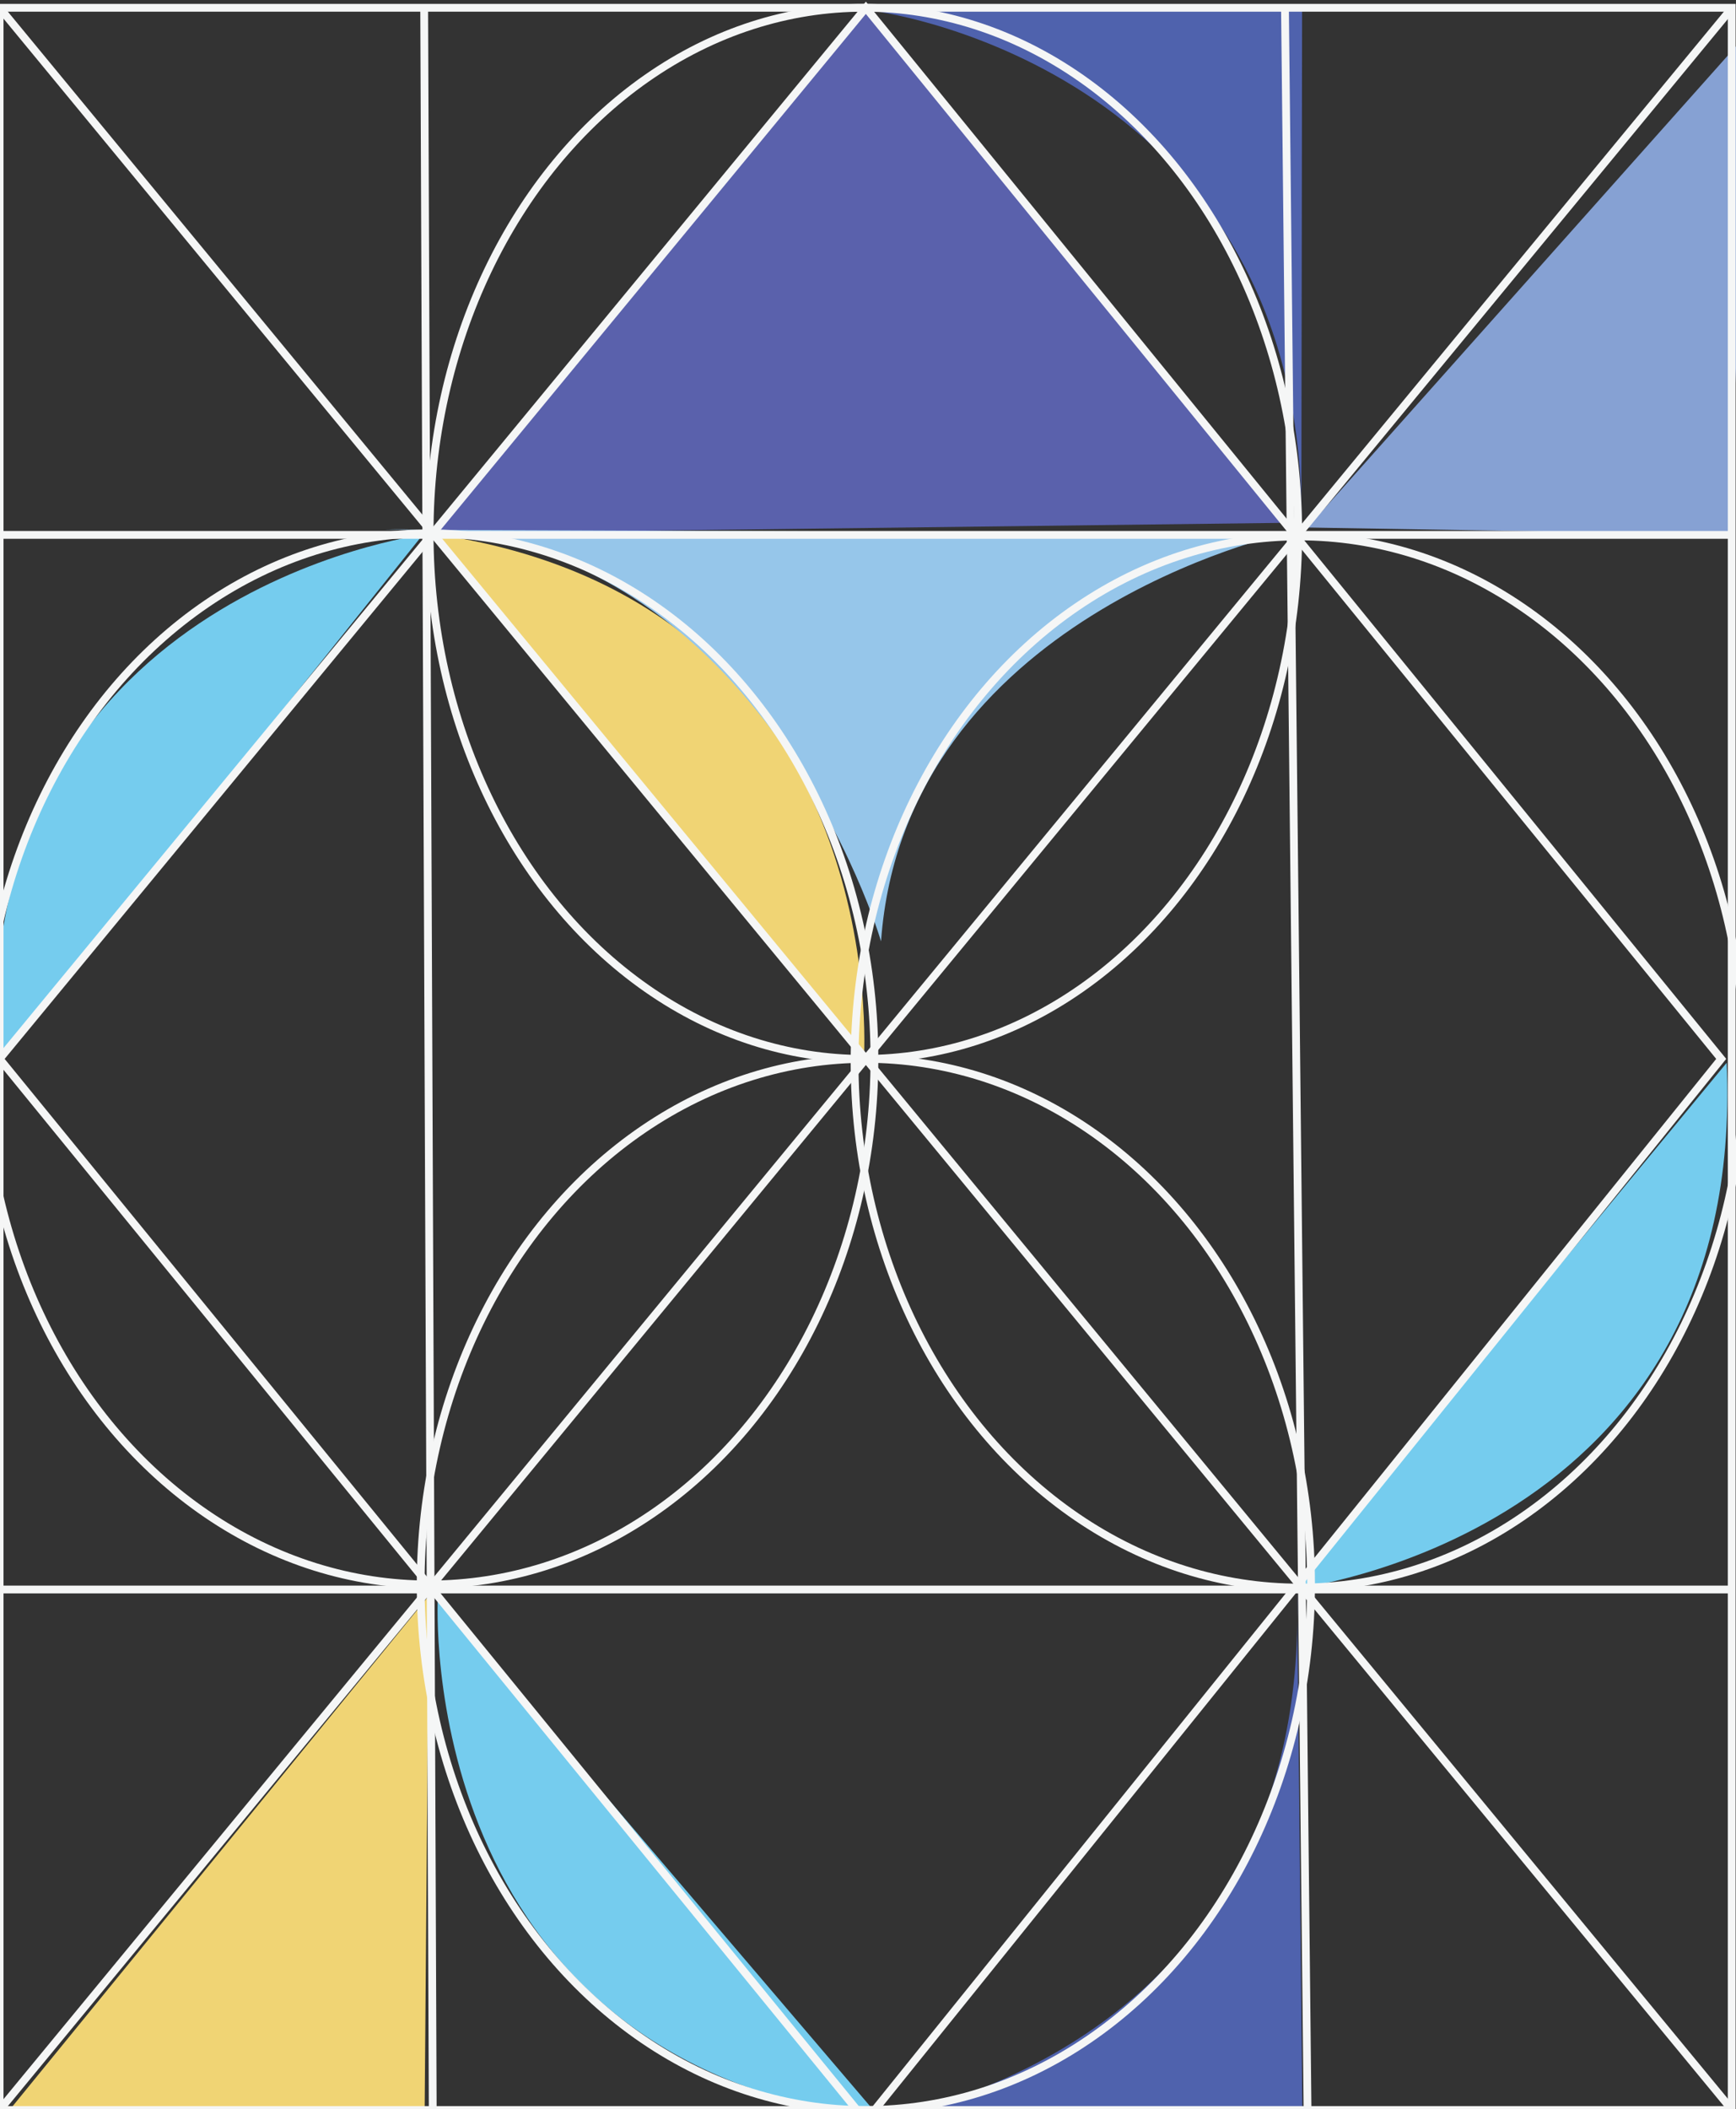 <?xml version="1.0" encoding="utf-8"?>
<!-- Generator: Adobe Illustrator 24.0.1, SVG Export Plug-In . SVG Version: 6.00 Build 0)  -->
<svg version="1.1" xmlns="http://www.w3.org/2000/svg" xmlns:xlink="http://www.w3.org/1999/xlink" x="0px" y="0px"
	 viewBox="0 0 446.1 541.8" style="enable-background:new 0 0 446.1 541.8;" xml:space="preserve">
<rect x="0" y="0" width="446.1" height="541.8" fill="#333333" stroke="none"/>
<style type="text/css">
	.st0{display:none;}
	.st1{display:inline;fill:#010101;stroke:#5A61AC;stroke-miterlimit:10;}
	.st2{display:inline;fill:#5A61AC;stroke:#010101;stroke-miterlimit:10;}
	.st3{display:inline;fill:#F0D474;stroke:#010101;stroke-miterlimit:10;}
	.st4{display:inline;fill:#96C6EA;stroke:#010101;stroke-miterlimit:10;}
	.st5{display:inline;fill:#75CCEE;stroke:#010101;stroke-miterlimit:10;}
	.st6{display:inline;fill:#4F62AD;stroke:#010101;stroke-miterlimit:10;}
	.st7{display:inline;fill:#EEEBB0;stroke:#010101;stroke-miterlimit:10;}
	.st8{display:inline;fill:none;stroke:#F5F6F6;stroke-width:2;stroke-miterlimit:10;}
	.st9{display:inline;fill:#5A61AC;}
	.st10{display:inline;fill:#F0D474;}
	.st11{display:inline;fill:#75CCEE;}
	.st12{display:inline;fill:#96C6EA;}
	.st13{display:inline;fill:#86A1D3;}
	.st14{display:inline;fill:#4F62AD;}
	.st15{display:inline;fill:#EEEBB0;}
	.st16{fill:#5A61AC;}
	.st17{fill:#F0D474;}
	.st18{fill:#75CCEE;}
	.st19{fill:#86A1D3;}
	.st20{fill:#96C6EA;}
	.st21{fill:#4F62AD;}
	.st22{fill:none;stroke:#F5F6F6;stroke-width:2;stroke-miterlimit:10;}
	.st23{display:inline;fill:#86A1D3;stroke:#010101;stroke-miterlimit:10;}
</style>
<g id="Layer_2" class="st0">
	<rect x="0.9" y="1.9" class="st1" width="445.2" height="539.9"/>
</g>
<g id="Layer_1" class="st0">
	<polygon class="st2" points="684.3,-59.4 602.7,7.7 763.3,6.3 	"/>
	<polygon class="st2" points="682.8,208.5 764.9,141.8 604.2,142.5 	"/>
	<path class="st3" d="M602.7,7.7l81.6,67.1C684.3,74.7,690.2,15.9,602.7,7.7z"/>
	<path class="st3" d="M685.3,75.4l79.4-68.3C764.6,7.1,679.4,15,685.3,75.4z"/>
	<path class="st3" d="M765.6,142.9l-81.3-67.2C684.3,75.6,678.1,134.4,765.6,142.9z"/>
	<path class="st3" d="M683.3,74.9l-79.7,68.1C603.6,143.1,688.9,135.4,683.3,74.9z"/>
	<path class="st4" d="M765.2,15.8l0.8,110.5c0,0-16.1-48.9-76.5-51.6c0,0,78.5-16.5,75.8-64.3"/>
	<path class="st5" d="M601.7,8.1l80-68C681.6-59.9,596.4-52.4,601.7,8.1z"/>
	<path class="st5" d="M684.1-59.1L765.7,8C765.7,8,771.6-50.8,684.1-59.1z"/>
	<path class="st4" d="M604,17.5l-0.8,110.5c0,0,16.1-48.9,76.5-51.6c0,0-78.5-16.5-75.8-64.3"/>
	<path class="st5" d="M765.6,142.7l-81.5,67.1C684.1,209.8,769.5,203.2,765.6,142.7z"/>
	<path class="st5" d="M687.4,209.8l-83.1-66.2C604.3,143.6,599.6,202.5,687.4,209.8z"/>
	<path class="st4" d="M768.6,140.8l-161,1.9c0,0,71.1-11.7,74.2-53.1c0,0,25,53.6,94.7,51.2"/>
	<path class="st4" d="M602.3,7.2l161.1,0.4c0,0-71.5,10.6-75.8,52.1c0,0-23.3-54-93.1-52.5"/>
	<path class="st6" d="M765.6,142.7l1.1,67.6l-79.3-0.4C687.4,209.8,768.3,201.7,765.6,142.7z"/>
	<path class="st6" d="M681.2-58.8c0,0-81,7.6-79.1,66.6l-0.1-67.6"/>
	<path class="st6" d="M687.3-58.8c0,0,81,7.6,79.1,66.6l0.1-67.6"/>
	<path class="st6" d="M681.7,209.1c0,0-80.9-8-78.5-67l-0.7,67.6"/>
	<path class="st7" d="M767.2,8.1l-80.6,67.7C686.7,75.8,772,68.6,767.2,8.1z"/>
	<path class="st7" d="M603.7,141.8l84.1-65.6C687.8,76.2,602.2,81.2,603.7,141.8z"/>
	<path class="st7" d="M688.5,74.3l78.3,68.9C766.8,143.2,775.6,84.6,688.5,74.3z"/>
	<path class="st7" d="M686.4,75L605.3,7.6C605.3,7.6,598.9,66.4,686.4,75z"/>
	<line class="st8" x1="522" y1="-59.4" x2="847.3" y2="208.8"/>
	<line class="st8" x1="847.3" y1="-59.4" x2="522" y2="208.8"/>
	<polygon class="st8" points="684.7,-59.4 522,74.7 684.7,210.2 845.3,74.7 	"/>
	<line class="st8" x1="763.3" y1="-59.4" x2="767.6" y2="208.8"/>
	<line class="st8" x1="601.8" y1="-59.4" x2="603.3" y2="208.8"/>
	<line class="st8" x1="522" y1="7.8" x2="847.3" y2="7.8"/>
	<line class="st8" x1="847.3" y1="142.4" x2="519.8" y2="142.4"/>
	<ellipse class="st8" cx="684.3" cy="7.7" rx="81.6" ry="67.1"/>
	<ellipse class="st8" cx="684.7" cy="141.8" rx="83.6" ry="67.1"/>
	<ellipse class="st8" cx="766" cy="75.1" rx="83.5" ry="67.1"/>
	<ellipse class="st8" cx="602.7" cy="74.7" rx="83.6" ry="67.1"/>
</g>
<g id="Layer_3" class="st0">
	<polygon class="st9" points="114.6,137.2 0.9,270.9 112.5,402.3 	"/>
	<polygon class="st10" points="446.3,541.4 336.7,407.5 337.8,541.3 	"/>
	<polygon class="st10" points="442.9,3.5 334.4,138.3 334.4,4.5 	"/>
	<path class="st11" d="M117.3,138.1L226.1,2.5C226.1,2.5,110.1,17.4,117.3,138.1z"/>
	<path class="st11" d="M336.4,406.5L225.5,540.4C225.5,540.4,341.7,527.3,336.4,406.5z"/>
	<path class="st12" d="M339.5,404.8l-219.2,3.8c0,0,96.8-23.3,101-106c0,0,34,107,128.8,102.1"/>
	<polygon class="st13" points="114.7,136.1 7.2,134.7 4.9,5.8 	"/>
	<path class="st14" d="M341.9,137.3c0,0,110.2,15.2,107.7,132.9l0.2-134.8"/>
	<path class="st14" d="M221.5,540.6c0,0-110.1-15.9-106.9-133.6l-1,134.8"/>
	<path class="st15" d="M116.1,398.7l114.4-130.9C230.6,267.9,114,277.8,116.1,398.7z"/>
	<rect x="4.9" y="3.4" class="st8" width="442.5" height="535"/>
	<line class="st8" x1="447.5" y1="3.4" x2="4.9" y2="538.4"/>
	<polygon class="st8" points="226.2,3.4 4.9,270.9 226.2,541.2 444.8,270.9 	"/>
	<line class="st8" x1="333.3" y1="3.4" x2="339" y2="538.4"/>
	<line class="st8" x1="113.4" y1="3.4" x2="115.6" y2="538.4"/>
	<line class="st8" x1="4.9" y1="137.5" x2="447.5" y2="137.5"/>
	<line class="st8" x1="447.5" y1="406" x2="2" y2="406"/>
	<ellipse class="st8" cx="225.7" cy="137.2" rx="111" ry="133.8"/>
	<ellipse class="st8" cx="226.2" cy="404.7" rx="113.7" ry="133.8"/>
	<ellipse class="st8" cx="336.9" cy="271.8" rx="113.6" ry="133.8"/>
	<ellipse class="st8" cx="114.6" cy="270.9" rx="113.7" ry="133.8"/>
</g>
<g id="_x34_">
	<polygon class="st16" points="222,2 110.3,137 330.2,134.3 	"/>
	<path class="st17" d="M110.3,137L222,272C222,272,230.1,153.6,110.3,137z"/>
	<polygon class="st17" points="0,545 110.2,409.9 109.1,544.9 	"/>
	<path class="st18" d="M443.7,273L332.1,408.2C332.1,408.2,449,394.9,443.7,273z"/>
	<path class="st18" d="M-0.9,274.3l109.5-136.9C108.6,137.4-8.1,152.5-0.9,274.3z"/>
	<polygon class="st19" points="336,135.5 444.1,137.3 450.2,7.3 	"/>
	<path class="st18" d="M226.2,544.1L112.5,410.8C112.5,410.8,106.1,529.3,226.2,544.1z"/>
	<path class="st20" d="M109.7,136.1l220.5,0.9c0,0-97.8,21.4-103.8,104.8c0,0-31.9-108.7-127.4-105.8"/>
	<path class="st21" d="M333.3,408.8l1.4,136l-108.5-0.8C226.2,544.1,336.9,527.7,333.3,408.8z"/>
	<path class="st21" d="M226.1,3.1c0,0,110.9,15.3,108.3,134.2l0.2-136.1"/>
	<rect x="-0.1" y="2" class="st22" width="445.1" height="540"/>
	<line class="st22" x1="-0.1" y1="2" x2="445.1" y2="542"/>
	<line class="st22" x1="445.1" y1="2" x2="-0.1" y2="542"/>
	<polygon class="st22" points="222.5,2 -0.1,272 222.5,544.8 442.3,272 	"/>
	<line class="st22" x1="330.2" y1="2" x2="336" y2="542"/>
	<line class="st22" x1="109" y1="2" x2="111.2" y2="542"/>
	<line class="st22" x1="-0.1" y1="137.4" x2="445.1" y2="137.4"/>
	<line class="st22" x1="445.1" y1="408.3" x2="-3.1" y2="408.3"/>
	<ellipse class="st22" cx="222" cy="137" rx="111.6" ry="135"/>
	<ellipse class="st22" cx="222.5" cy="407" rx="114.4" ry="135"/>
	<ellipse class="st22" cx="333.9" cy="272.8" rx="114.3" ry="135"/>
	<ellipse class="st22" cx="110.3" cy="272" rx="114.4" ry="135"/>
</g>
<g id="_x33_" class="st0">
	<polygon class="st3" points="1.6,0 112,134.8 110.8,0 	"/>
	<polygon class="st2" points="221.7,538.5 334.2,404.3 114.1,405.8 	"/>
	<path class="st3" d="M225.1,271l108.7-137.3C333.8,133.7,217.1,149.4,225.1,271z"/>
	<path class="st5" d="M113.7,405.9L0,272.9C0,272.9-6.4,391.2,113.7,405.9z"/>
	<path class="st4" d="M334.6,151.1l1.1,222.1c0,0-22.1-98.3-104.8-103.7c0,0,107.5-33.1,103.7-129.2"/>
	<polygon class="st23" points="109.8,401.9 1.7,405.2 1.7,535.2 	"/>
	<path class="st6" d="M105.1,137.5c0,0-110.9,15.3-108.4,133.9l-0.2-135.8"/>
	<path class="st6" d="M340.7,406.7c0,0,110.5-18,105.1-136.6l3.4,135.8"/>
	<polygon class="st23" points="336.5,405.4 444.6,408.7 444.6,538.7 	"/>
	<path class="st7" d="M229.5,268.8l107.2,138.5C336.7,407.3,348.8,289.4,229.5,268.8z"/>
	<path class="st7" d="M226.7,270L115.6,134.7C115.6,134.7,106.9,252.8,226.7,270z"/>
	<rect x="1.6" y="0" class="st8" width="445.3" height="539.1"/>
	<line class="st8" x1="1.6" y1="0" x2="446.9" y2="539.1"/>
	<line class="st8" x1="446.9" y1="0" x2="1.6" y2="539.1"/>
	<polygon class="st8" points="224.3,0 1.6,269.5 224.3,541.8 444.2,269.5 	"/>
	<line class="st8" x1="332" y1="0" x2="337.8" y2="539.1"/>
	<line class="st8" x1="110.8" y1="0" x2="113" y2="539.1"/>
	<line class="st8" x1="1.6" y1="135.2" x2="446.9" y2="135.2"/>
	<line class="st8" x1="446.9" y1="405.7" x2="-1.4" y2="405.7"/>
	<ellipse class="st8" cx="223.8" cy="134.8" rx="111.7" ry="134.8"/>
	<ellipse class="st8" cx="224.3" cy="404.3" rx="114.4" ry="134.8"/>
	<ellipse class="st8" cx="335.7" cy="270.4" rx="114.3" ry="134.8"/>
	<ellipse class="st8" cx="112" cy="269.6" rx="114.4" ry="134.8"/>
</g>
<g id="_x32_" class="st0">
	<polygon class="st2" points="113.5,136.6 0.9,270.8 111.4,402.5 	"/>
	<polygon class="st2" points="336.6,142.1 335.7,401.9 433.9,270.8 	"/>
	<path class="st3" d="M333,407.2L223.5,272.6C223.5,272.6,215.1,390.3,333,407.2z"/>
	<path class="st3" d="M222.2,271.2L114.8,407.5C114.8,407.5,229.6,392.2,222.2,271.2z"/>
	<path class="st5" d="M332.6,136.6l110,134.2C442.5,270.8,450.5,153.1,332.6,136.6z"/>
	<path class="st5" d="M223.2,3.1l110,134.2C333.1,137.3,341.1,19.6,223.2,3.1z"/>
	<path class="st4" d="M115.4,156.2l-1,221.1c0,0,21.7-97.9,103.1-103.2c0,0-105.8-32.9-102.1-128.7"/>
	<path class="st6" d="M219.3,3.7c0,0-109.1,15.2-106.6,133.3L112.5,1.9"/>
	<path class="st6" d="M110.6,408.6c0,0-109-15.9-105.8-134l-1,135.2"/>
	<path class="st7" d="M335.2,137.5L226.7,272.9C226.7,272.9,341.6,258.6,335.2,137.5z"/>
	<rect x="4.9" y="2.5" class="st8" width="438.1" height="536.6"/>
	<line class="st8" x1="4.9" y1="2.5" x2="443" y2="539.1"/>
	<line class="st8" x1="443" y1="2.5" x2="4.9" y2="539.1"/>
	<polygon class="st8" points="224,2.5 4.9,270.8 224,541.8 440.4,270.8 	"/>
	<line class="st8" x1="330" y1="2.5" x2="335.7" y2="539.1"/>
	<line class="st8" x1="112.3" y1="2.5" x2="114.4" y2="539.1"/>
	<line class="st8" x1="4.9" y1="137" x2="443" y2="137"/>
	<line class="st8" x1="443" y1="406.3" x2="1.9" y2="406.3"/>
	<ellipse class="st8" cx="223.5" cy="136.6" rx="109.9" ry="134.2"/>
	<ellipse class="st8" cx="224" cy="404.9" rx="112.6" ry="134.2"/>
	<ellipse class="st8" cx="333.6" cy="271.6" rx="112.5" ry="134.2"/>
	<ellipse class="st8" cx="113.5" cy="270.8" rx="112.6" ry="134.2"/>
</g>
</svg>
